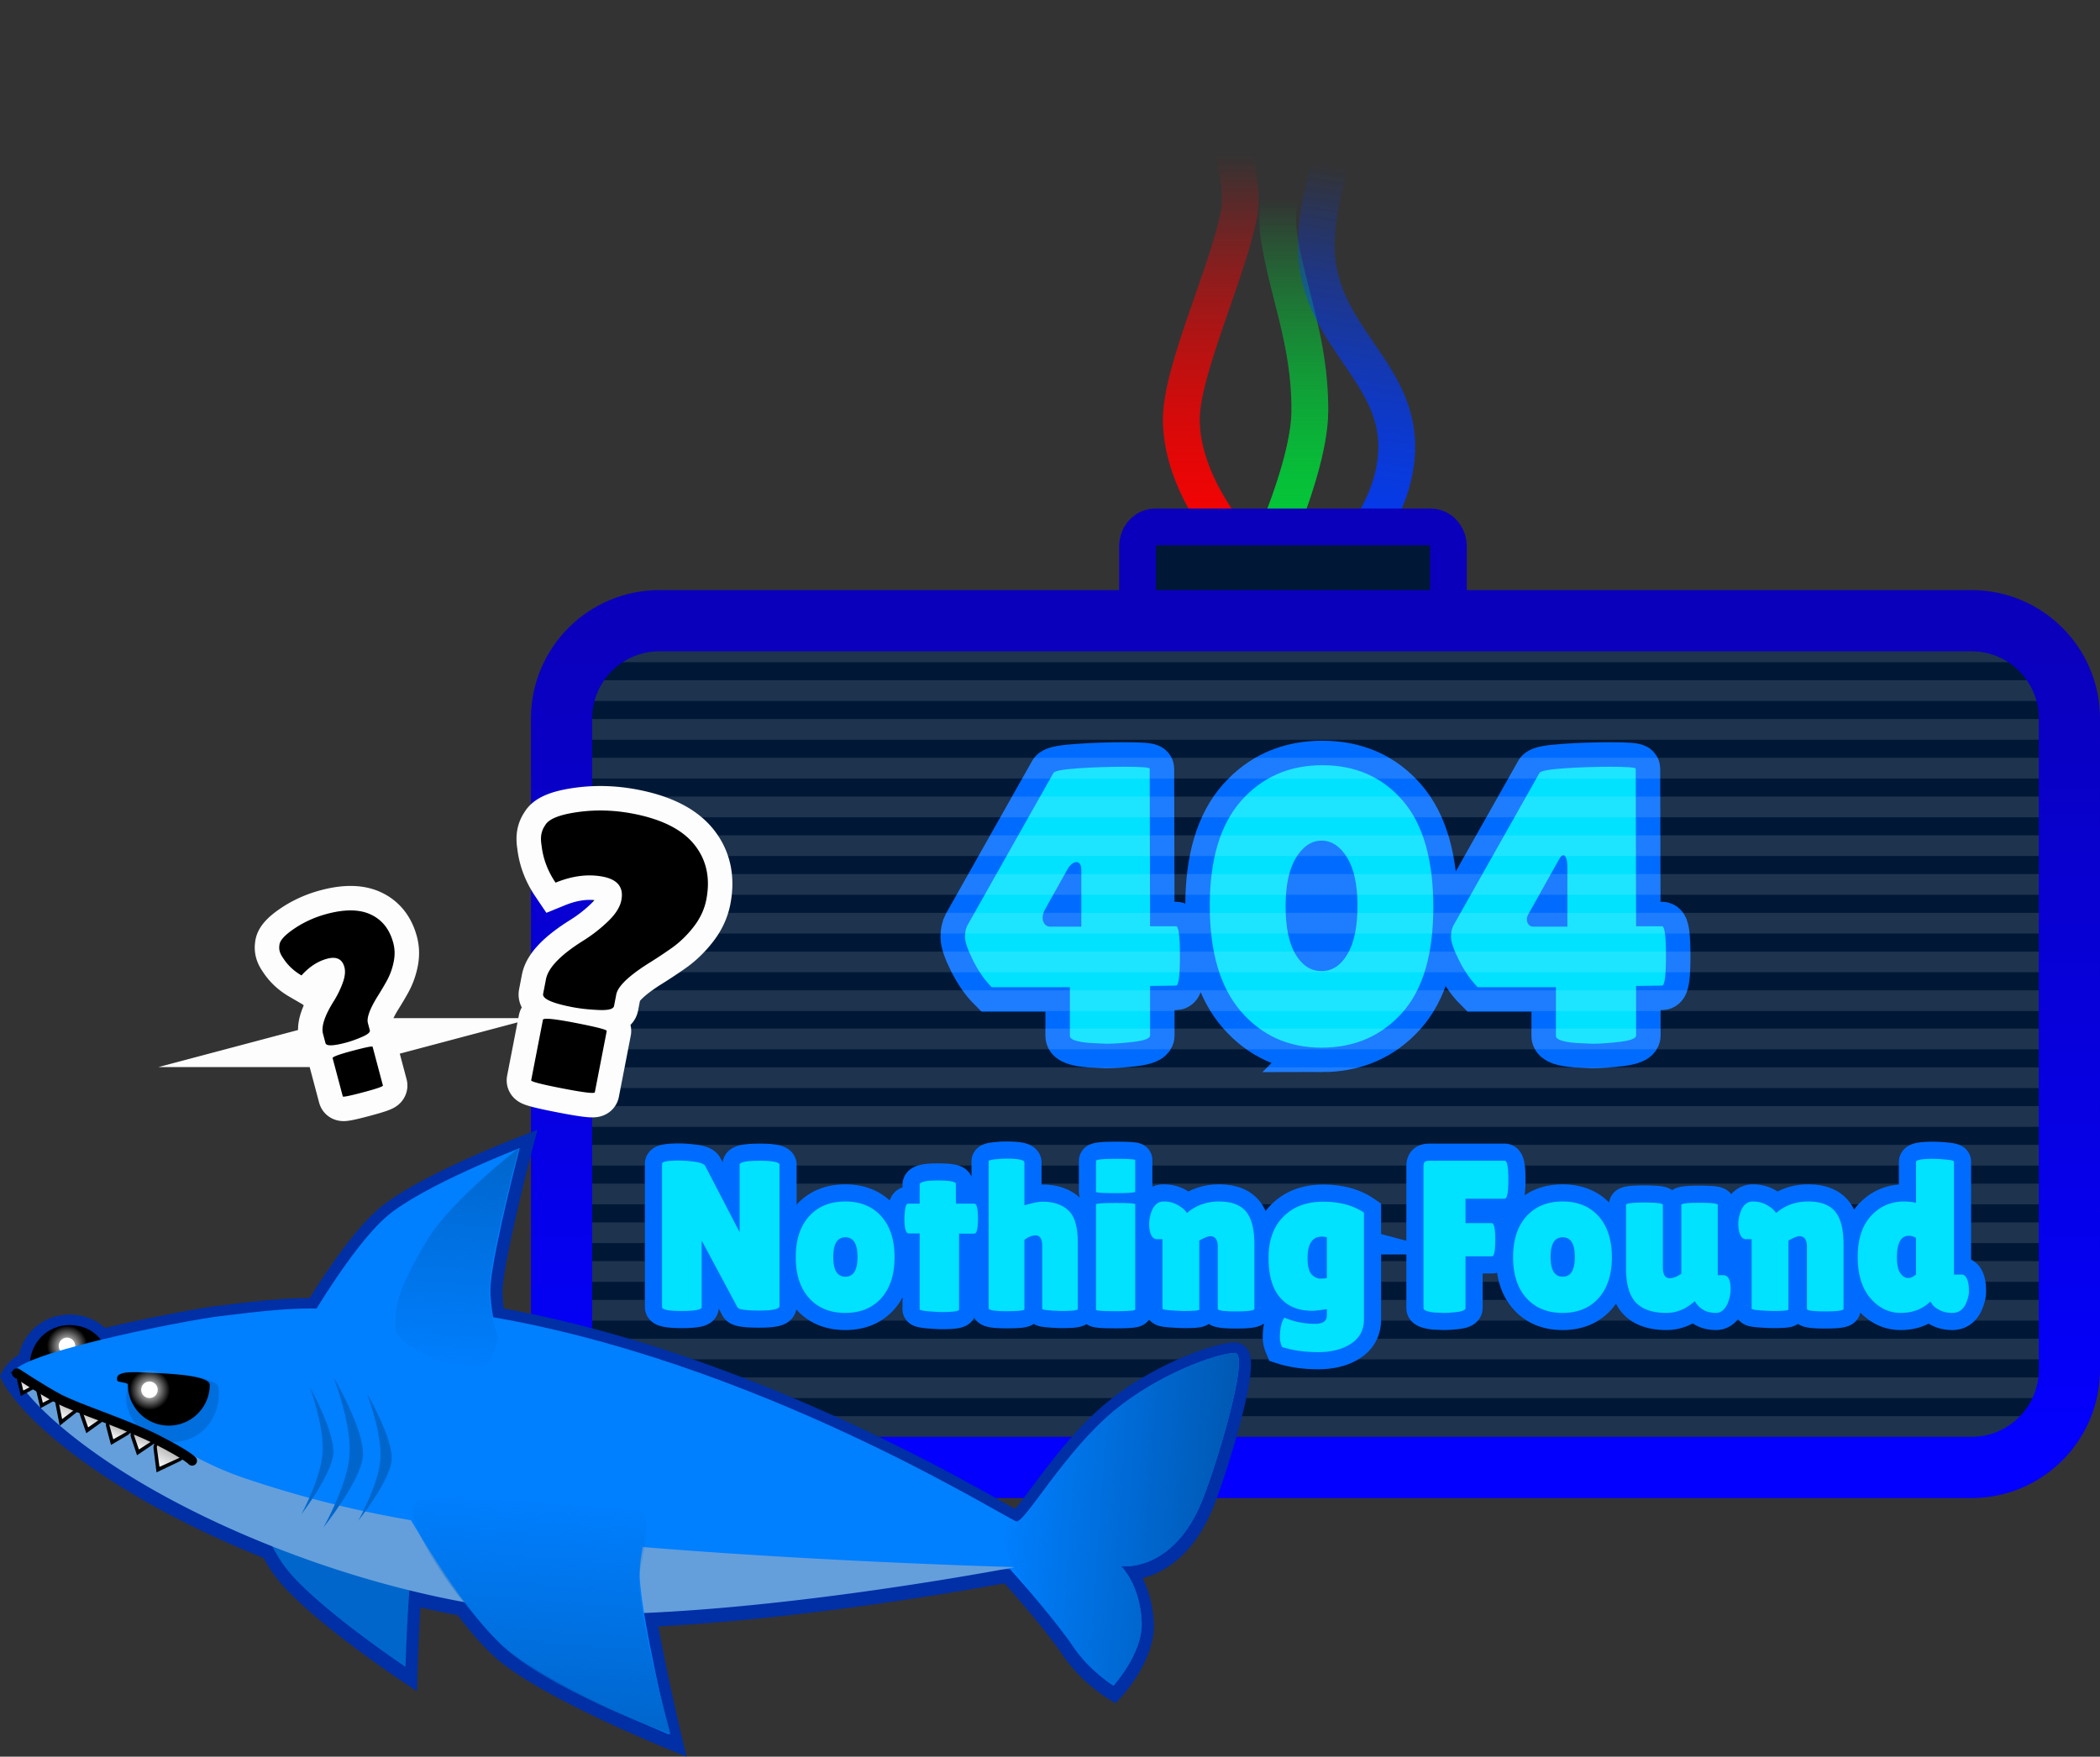<svg xmlns="http://www.w3.org/2000/svg" width="428.958" height="358.879" viewBox="0 0 428.958 358.879"><rect x="0" y="0" width="428.958" height="358.879" fill="#333333" stroke="none"/><defs><linearGradient x1="274.525" y1="26.491" x2="274.525" y2="116.491" gradientUnits="userSpaceOnUse" id="a"><stop offset="0" stop-color="#00d439" stop-opacity="0"/><stop offset="1" stop-color="#00d439"/></linearGradient><linearGradient x1="265.025" y1="17.491" x2="265.025" y2="115.491" gradientUnits="userSpaceOnUse" id="b"><stop offset="0" stop-color="red" stop-opacity="0"/><stop offset="1" stop-color="red"/></linearGradient><linearGradient x1="302.867" y1="21.79" x2="287.087" y2="123.575" gradientUnits="userSpaceOnUse" id="c"><stop offset="0" stop-color="#003bff" stop-opacity="0"/><stop offset="1" stop-color="#003bff"/></linearGradient><linearGradient x1="274.525" y1="26.491" x2="274.525" y2="116.491" gradientUnits="userSpaceOnUse" id="d"><stop offset="0" stop-color="#00d439" stop-opacity="0"/><stop offset="1" stop-color="#00d439"/></linearGradient><linearGradient x1="265.025" y1="17.491" x2="265.025" y2="115.491" gradientUnits="userSpaceOnUse" id="e"><stop offset="0" stop-color="red" stop-opacity="0"/><stop offset="1" stop-color="red"/></linearGradient><linearGradient x1="302.867" y1="21.79" x2="287.087" y2="123.575" gradientUnits="userSpaceOnUse" id="f"><stop offset="0" stop-color="#003bff" stop-opacity="0"/><stop offset="1" stop-color="#003bff"/></linearGradient><linearGradient x1="284.425" y1="112.591" x2="284.425" y2="285.591" gradientUnits="userSpaceOnUse" id="g"><stop offset="0" stop-color="#0a00bb"/><stop offset="1" stop-color="#0300ff"/></linearGradient><linearGradient x1="111.146" y1="219.599" x2="107.94" y2="266.113" gradientUnits="userSpaceOnUse" id="j"><stop offset="0" stop-color="#06c"/><stop offset="1" stop-color="#06c" stop-opacity="0"/></linearGradient><linearGradient x1="129.123" y1="338.474" x2="132.329" y2="291.959" gradientUnits="userSpaceOnUse" id="k"><stop offset="0" stop-color="#06c"/><stop offset="1" stop-color="#06c" stop-opacity="0"/></linearGradient><linearGradient x1="267.462" y1="283.741" x2="221.491" y2="280.572" gradientUnits="userSpaceOnUse" id="l"><stop offset="0" stop-color="#0059b3"/><stop offset="1" stop-color="#0059b3" stop-opacity="0"/></linearGradient><linearGradient x1="48.27" y1="285.566" x2="50.484" y2="281.824" gradientUnits="userSpaceOnUse" id="m"><stop offset="0" stop-color="#fff"/><stop offset="1" stop-color="#b4b4b4"/></linearGradient><linearGradient x1="44.093" y1="281.994" x2="45.114" y2="279.056" gradientUnits="userSpaceOnUse" id="n"><stop offset="0" stop-color="#fff"/><stop offset="1" stop-color="#b4b4b4"/></linearGradient><linearGradient x1="38.851" y1="279.913" x2="40.057" y2="277.045" gradientUnits="userSpaceOnUse" id="o"><stop offset="0" stop-color="#fff"/><stop offset="1" stop-color="#b4b4b4"/></linearGradient><linearGradient x1="33.721" y1="277.47" x2="34.676" y2="274.513" gradientUnits="userSpaceOnUse" id="p"><stop offset="0" stop-color="#fff"/><stop offset="1" stop-color="#b4b4b4"/></linearGradient><linearGradient x1="28.399" y1="275.794" x2="29.59" y2="272.322" gradientUnits="userSpaceOnUse" id="q"><stop offset="0" stop-color="#fff"/><stop offset="1" stop-color="#b4b4b4"/></linearGradient><linearGradient x1="24.46" y1="272.43" x2="25.248" y2="270.084" gradientUnits="userSpaceOnUse" id="r"><stop offset="0" stop-color="#fff"/><stop offset="1" stop-color="#b4b4b4"/></linearGradient><linearGradient x1="20.473" y1="269.927" x2="21.261" y2="267.581" gradientUnits="userSpaceOnUse" id="s"><stop offset="0" stop-color="#fff"/><stop offset="1" stop-color="#b4b4b4"/></linearGradient><radialGradient cx="29.438" cy="260.755" r="4.141" gradientUnits="userSpaceOnUse" id="h"><stop offset="0" stop-color="#fff"/><stop offset="1" stop-color="#fff" stop-opacity="0"/></radialGradient><radialGradient cx="46.29" cy="269.716" r="4.141" gradientUnits="userSpaceOnUse" id="i"><stop offset="0" stop-color="#fff"/><stop offset="1" stop-color="#fff" stop-opacity="0"/></radialGradient></defs><g stroke-miterlimit="10"><path d="M284.275 12.24s-9.132 9.507-7.325 21.707c1.69 11.416 6.407 21.61 6.325 35.794-.08 14.183-13.5 40.25-13.5 40.25" fill="none" stroke="url(#a)" stroke-width="7.5" stroke-linecap="round" transform="translate(-15.718 14.214)"/><path d="M268.525 97.49s-11.5-12.378-11.5-26c0-10.17 9.59-30.248 11.823-42.219 1.691-9.069-6.823-29.78-6.823-29.78" fill="none" stroke="url(#b)" stroke-width="7.5" stroke-linecap="round" transform="translate(-15.718 14.214)"/><path d="M299.772-10.464s-16.099 30.188-15.153 47.897c.945 17.71 17.574 24.626 16.346 41.367s-18.128 28.525-18.128 28.525" fill="none" stroke="url(#c)" stroke-width="7.5" stroke-linecap="round" transform="translate(-15.718 14.214)"/><path d="M284.275 12.24s-9.132 9.507-7.325 21.707c1.69 11.416 6.407 21.61 6.325 35.794-.08 14.183-13.5 40.25-13.5 40.25" fill="none" stroke="url(#d)" stroke-width="7.5" stroke-linecap="round" transform="translate(-15.718 14.214)"/><path d="M268.525 97.49s-11.5-12.378-11.5-26c0-10.17 9.59-30.248 11.823-42.219 1.691-9.069-6.823-29.78-6.823-29.78" fill="none" stroke="url(#e)" stroke-width="7.5" stroke-linecap="round" transform="translate(-15.718 14.214)"/><path d="M299.772-10.464s-16.099 30.188-15.153 47.897c.945 17.71 17.574 24.626 16.346 41.367s-18.128 28.525-18.128 28.525" fill="none" stroke="url(#f)" stroke-width="7.5" stroke-linecap="round" transform="translate(-15.718 14.214)"/><path d="M235.935 139.904c-1.976 0-3.578-1.79-3.578-4v-24.25c0-2.208 1.602-4 3.578-4h56.345c1.976 0 3.577 1.792 3.577 4v24.25c0 2.21-1.601 4-3.577 4z" fill="#001836" stroke="#0a00bb" stroke-width="7.5"/><path d="M134.707 299.804c-11.045 0-20-8.953-20-20v-133c0-11.045 8.955-20 20-20h268c11.046 0 20 8.955 20 20v133c0 11.047-8.954 20-20 20z" fill="#001836"/><path d="M240.222 189.234q.8 0 .8 6.066 0 6.05-.8 6.05l-5.299.079v10.11q0 .894-3.291 1.302-3.293.39-5.706.391l-3.292-.156q-4.092-.33-4.091-1.442v-9.954h-15.974q-2.085-2.085-3.778-5.408-1.677-3.34-1.677-4.828 0-1.49.486-2.367l17.572-31.147q.33-.643 4.938-.957 4.608-.33 9.672-.329 5.063 0 5.063.408l.078 32.181zm-19.344.078v-11.653c0-2.053-1.721-2.045-2.872.01l-4.523 8.08c-1.129 2.016-.2 3.563.98 3.563zm49.06 24.72q-10.063 0-16.443-7.383t-6.38-21.585 6.411-21.46q6.427-7.273 16.585-7.273t16.412 7.226 6.255 21.758q0 14.515-6.38 21.616t-16.46 7.101zm.016-42.292q-3.089 0-5.22 3.495c-1.421 2.32-4.465 8.956 4.868 16.574 3.32 2.709-6.32.9-4.962 3.177q2.054 3.402 5.299 3.402 3.26 0 5.298-3.449 2.053-3.465 2.053-9.875c0-4.285-2.377-.577-3.798-2.876-1.411-2.299-1.48-10.448-3.538-10.448zm69.547 17.493q.8 0 .8 6.067 0 6.05-.8 6.05l-5.298.079v10.11q0 .894-3.292 1.302-3.292.39-5.706.391l-3.292-.156q-4.09-.33-4.091-1.442v-9.954h-15.973q-2.085-2.085-3.778-5.408-1.677-3.34-1.677-4.828 0-1.49.486-2.367l17.572-31.147q.33-.643 4.938-.957 4.608-.33 9.671-.329 5.063 0 5.063.408l.079 32.181zm-19.343.079v-12.32c0-1.854-.69-3.222-1.672-1.467l-6.342 11.329c-.649 1.158-.011 2.458.985 2.458z" fill="none" stroke="#006cff" stroke-width="10" stroke-linecap="square"/><path d="M240.222 189.234q.8 0 .8 6.066 0 6.05-.8 6.05l-5.299.079v10.11q0 .894-3.291 1.302-3.293.39-5.706.391l-3.292-.156q-4.092-.33-4.091-1.442v-9.954h-15.974q-2.085-2.085-3.778-5.408-1.677-3.34-1.677-4.828 0-1.49.486-2.367l17.572-31.147q.33-.643 4.938-.957 4.608-.33 9.672-.329 5.063 0 5.063.408l.078 32.181zm-19.344.078v-11.653c0-2.053-1.721-2.045-2.872.01l-4.523 8.08c-1.129 2.016-.2 3.563.98 3.563zm49.06 24.72q-10.063 0-16.443-7.383t-6.38-21.585 6.411-21.46q6.427-7.273 16.585-7.273t16.412 7.226 6.255 21.758q0 14.515-6.38 21.616t-16.46 7.101m.016-42.292q-3.089 0-5.22 3.495-2.132 3.48-2.132 9.907t2.038 9.844q2.054 3.402 5.299 3.402 3.26 0 5.298-3.449 2.053-3.465 2.053-9.875 0-6.427-2.132-9.876-2.115-3.448-5.204-3.448m69.547 17.493q.8 0 .8 6.067 0 6.05-.8 6.05l-5.298.079v10.11q0 .894-3.292 1.302-3.292.39-5.706.391l-3.292-.156q-4.09-.33-4.091-1.442v-9.954h-15.973q-2.085-2.085-3.778-5.408-1.677-3.34-1.677-4.828 0-1.49.486-2.367l17.572-31.147q.33-.643 4.938-.957 4.608-.33 9.671-.329 5.063 0 5.063.408l.079 32.181zm-19.343.079v-12.32c0-1.854-.69-3.222-1.672-1.467l-6.342 11.329c-.649 1.158-.011 2.458.985 2.458z" fill="#00e2ff"/><path d="M118.207 214.369v-4.223h301v4.223zm0 7.917v-4.222h301v4.222zm0 7.918v-4.223h301v4.223zm0 7.918v-4.223h301v4.223zm0 7.918v-4.223h301v4.223zm0 7.917v-4.222h301v4.222zm0 7.918v-4.223h301v4.223zm0 7.918v-4.223h301v4.223zm0 7.918v-4.223h301v4.223zm0 7.917v-4.223h301v4.223zm0 7.918v-4.223h301v4.223zm0-158.26v-4.222h301v4.222zm0 7.918v-4.223h301v4.223zm0 7.918v-4.223h301v4.223zm0 7.918v-4.223h301v4.223zm0 7.917v-4.222h301v4.222zm0 7.918v-4.223h301v4.223zm0 7.918v-4.223h301v4.223zm0 7.918v-4.223h301v4.223zm0 7.917v-4.223h301v4.223zm0 7.918v-4.223h301v4.223z" fill-opacity=".118" fill="#fff"/><path d="M159.223 266.822q0 .923-4.121.923-4.113 0-4.464-.658l-7.31-13.655v13.612q0 .786-4.053.787-4.044 0-4.044-.787v-29.285q0-.658 3.454-.658 1.36 0 3.172.24 1.822.238 2.215.897l7.003 13.484v-13.75q0-.828 4.07-.829 4.078 0 4.078.83zm6.06-1.616q-2.736-3.018-2.736-8.363t2.736-8.362 7.38-3.018q4.641 0 7.352 3.018 2.71 3.018 2.71 8.362t-2.71 8.363-7.353 3.018-7.379-3.018zm7.396-12.432q-2.47 0-2.47 4.027t2.47 4.027q2.48 0 2.48-4.027t-2.48-4.027zm23.228 14.749q0 .53-3.677.53-4.377-.18-4.378-.573v-15.493h-2.231q-.88 0-.881-3.027 0-.787.154-1.924.153-1.137.641-1.137h2.317v-3.856q0-.873 3.694-.872 3.702 0 3.702.7v2.805l.043 1.223h3.728q.744 0 .744 3.07 0 3.06-.744 3.06h-3.112zm13.348-.043q0 .393-3.66.393-3.65 0-3.65-.607v-29.994q0-.3 1.36-.428a23 23 0 0 1 2.274-.137q3.675 0 3.676.787v8.756q2.454-.744 3.728-.744 3.326 0 5.25 1.778 1.924 1.77 1.924 6.584v13.57q0 .393-3.412.393-3.855-.129-3.856-.436v-12.869q0-2.146-1.394-2.146-.965 0-2.24.915zm22.634.043q0 .35-4.01.35-4.002 0-4.002-.307V246.07q0-.3 4.002-.3 4.01 0 4.01.257zm0-24.078q0 .308-4.01.308-4.002 0-4.002-.265v-6.302q0-.435 4.002-.436 4.01 0 4.01.265zm13.088 24.078q0 .308-3.146.308-4.378-.128-4.378-.48v-14.184h-1.137q-1.137 0-1.488-1.924a7 7 0 0 1-.094-1.137q0-1.36.53-2.72.787-1.923 2.446-1.923 1.667 0 2.975.787 1.317.786 1.762 1.573 2.752-2.36 6.558-2.36 3.813 0 5.515 2.06 1.71 2.054 1.71 6.738v13.134q0 .52-3.745.521-3.737 0-3.737-.521V254.74q0-2.19-1.53-2.189-.445 0-1.232.376-.786.369-1.009.548zm23.028.265q-4.242 0-6.567-2.736-2.317-2.736-2.317-8.097t3.044-8.405 8.097-3.044q5.061 0 8.345 2.231v21.804q0 3.24-2.634 4.967-2.625 1.728-6.737 1.728-4.113 0-7.354-1.052-.444-1.052-.444-1.881 0-2.804.923-4.113 2.933 1.266 6.26 1.266 2.41 0 2.41-1.702v-1.317q-1.881.35-3.026.35zm2.017-15.151q-2.932 0-2.932 4.429 0 2.753 1.137 3.582.744.573 1.488.573t1.316-.128v-8.32a4 4 0 0 0-1.009-.136zm37.344-15.494q.744 0 .744 3.874t-.744 3.873h-8.012v4.993h5.344q.744 0 .744 3.395t-.701 3.394h-5.387v10.543q0 .615-1.641.812t-2.737.197l-2.06-.086q-2.146-.264-2.146-.872v-28.985q0-.702.282-.915.29-.222.863-.223zm4.441 28.063q-2.736-3.018-2.736-8.363t2.736-8.362 7.38-3.018 7.352 3.018 2.71 8.362-2.71 8.363-7.353 3.018-7.379-3.018zm7.396-12.432q-2.47 0-2.47 4.027t2.47 4.027q2.48 0 2.48-4.027t-2.48-4.027zm12.942-6.61q0-.487 3.762-.487t3.762.487v12.783q0 2.19 1.402 2.189 1.051 0 2.369-.924v-14.048q0-.435 3.72-.436 3.719 0 3.719.436v14.356h1.137q1.488 0 1.488 2.847 0 1.446-.608 2.933-.88 1.924-2.368 1.924-2.933 0-4.335-2.403l-.043.043q-2.667 2.36-5.737 2.36-4.241 0-6.259-2.12-2.01-2.121-2.01-7.029zm33.177 21.359q0 .308-3.146.308-4.378-.128-4.378-.48v-14.184h-1.137q-1.137 0-1.488-1.924a7 7 0 0 1-.094-1.137q0-1.36.53-2.72.787-1.923 2.446-1.923 1.667 0 2.975.787 1.317.786 1.762 1.573 2.752-2.36 6.558-2.36 3.813 0 5.515 2.06 1.71 2.054 1.71 6.738v13.134q0 .52-3.745.521-3.737 0-3.737-.521V254.74q0-2.19-1.53-2.189-.445 0-1.232.376-.786.369-1.009.548zm26.054-30.114q0-.66 3.455-.659 1.179 0 2.736.154 1.556.155 1.556.41v23.078h1.53q1.095 0 1.445 1.966.086.573.086 1.557 0 .982-.607 2.385-.88 1.924-2.805 1.924-1.445 0-2.565-.564-1.11-.573-1.505-1.189l-.393-.564q-2.41 2.317-6.045 2.317t-6.216-3.018-2.582-8.422q0-5.413 2.71-8.363 2.72-2.958 6.79-2.958 1.18 0 2.41.265zm-1.445 15.057q-2.454 0-2.454 4.42 0 2.232.702 3.224.7.983 1.556.983.855 0 1.641-.744v-7.447q-.743-.436-1.445-.436z" fill="#00e2ff" stroke="#006cff" stroke-width="7" stroke-linecap="square"/><path d="M159.223 266.822q0 .923-4.121.923-4.113 0-4.464-.658l-7.31-13.655v13.612q0 .787-4.053.787-4.044 0-4.044-.787v-29.285q0-.658 3.454-.658 1.36 0 3.172.24 1.822.238 2.215.897l7.003 13.484v-13.75q0-.829 4.07-.829 4.078 0 4.078.83zm6.06-1.616q-2.736-3.018-2.736-8.363t2.736-8.362 7.38-3.018q4.641 0 7.352 3.018 2.71 3.018 2.71 8.362t-2.71 8.363-7.353 3.018-7.379-3.018m7.396-12.432q-2.47 0-2.47 4.027t2.47 4.027q2.48 0 2.48-4.027t-2.48-4.027m23.228 14.749q0 .53-3.677.53-4.377-.18-4.378-.573v-15.493h-2.231q-.88 0-.881-3.027 0-.786.154-1.924.153-1.137.641-1.137h2.317v-3.856q0-.873 3.694-.872 3.702 0 3.702.7v2.805l.043 1.223h3.728q.744 0 .744 3.07 0 3.06-.744 3.06h-3.112zm13.348-.043q0 .393-3.66.393-3.65 0-3.65-.607v-29.994q0-.3 1.36-.428a23 23 0 0 1 2.274-.137q3.675 0 3.676.787v8.756q2.454-.744 3.728-.744 3.326 0 5.25 1.778 1.924 1.77 1.924 6.584v13.57q0 .393-3.412.393-3.855-.129-3.856-.436v-12.869q0-2.145-1.394-2.146-.965 0-2.24.915zm22.634.043q0 .35-4.01.35-4.002 0-4.002-.307V246.07q0-.3 4.002-.3 4.01 0 4.01.257zm0-24.078q0 .308-4.01.308-4.002 0-4.002-.265v-6.302q0-.435 4.002-.436 4.01 0 4.01.265zm13.088 24.078q0 .308-3.146.308-4.378-.128-4.378-.48v-14.184h-1.137q-1.137 0-1.488-1.924a7 7 0 0 1-.094-1.137q0-1.36.53-2.72.787-1.923 2.446-1.923 1.667 0 2.975.787 1.317.786 1.762 1.573 2.752-2.36 6.558-2.36 3.813 0 5.515 2.06 1.71 2.053 1.71 6.738v13.134q0 .52-3.745.521-3.737 0-3.737-.521V254.74q0-2.19-1.53-2.189-.445 0-1.232.376-.786.368-1.009.548zm23.028.265q-4.242 0-6.567-2.736-2.317-2.736-2.317-8.097t3.044-8.405 8.097-3.044q5.061 0 8.345 2.231v21.804q0 3.24-2.634 4.968-2.625 1.727-6.737 1.727-4.113 0-7.354-1.052-.444-1.052-.444-1.881 0-2.804.923-4.113 2.933 1.266 6.26 1.266 2.41 0 2.41-1.702v-1.317q-1.881.35-3.026.35zm2.017-15.151q-2.932 0-2.932 4.429 0 2.753 1.137 3.582.744.573 1.488.573t1.316-.128v-8.32a4 4 0 0 0-1.009-.136m37.344-15.494q.744 0 .744 3.874t-.744 3.873h-8.012v4.993h5.344q.744 0 .744 3.395t-.701 3.394h-5.387v10.543q0 .615-1.641.812t-2.737.197l-2.06-.086q-2.146-.264-2.146-.872v-28.985q0-.702.282-.915.29-.223.863-.223zm4.441 28.063q-2.736-3.018-2.736-8.363t2.736-8.362 7.38-3.018 7.352 3.018 2.71 8.362-2.71 8.363-7.353 3.018-7.379-3.018m7.396-12.432q-2.47 0-2.47 4.027t2.47 4.027q2.48 0 2.48-4.027t-2.48-4.027m12.942-6.61q0-.487 3.762-.487t3.762.487v12.783q0 2.19 1.402 2.189 1.051 0 2.369-.924v-14.048q0-.435 3.72-.436 3.719 0 3.719.436v14.356h1.137q1.488 0 1.488 2.847 0 1.446-.608 2.933-.88 1.924-2.368 1.924-2.933 0-4.335-2.403l-.043.043q-2.667 2.36-5.737 2.36-4.241 0-6.259-2.12-2.01-2.121-2.01-7.029zm33.177 21.359q0 .308-3.146.308-4.378-.128-4.378-.48v-14.184h-1.137q-1.137 0-1.488-1.924a7 7 0 0 1-.094-1.137q0-1.36.53-2.72.787-1.923 2.446-1.923 1.667 0 2.975.787 1.317.786 1.762 1.573 2.752-2.36 6.558-2.36 3.813 0 5.515 2.06 1.71 2.053 1.71 6.738v13.134q0 .52-3.745.521-3.737 0-3.737-.521V254.74q0-2.19-1.53-2.189-.445 0-1.232.376-.786.368-1.009.548zm26.054-30.114q0-.66 3.455-.659 1.179 0 2.736.154 1.556.155 1.556.41v23.078h1.53q1.095 0 1.445 1.966.086.573.086 1.557 0 .982-.607 2.385-.88 1.924-2.805 1.924-1.445 0-2.565-.564-1.11-.573-1.505-1.189l-.393-.564q-2.41 2.317-6.045 2.317t-6.216-3.018-2.582-8.422q0-5.413 2.71-8.363 2.72-2.958 6.79-2.958 1.18 0 2.41.265zm-1.445 15.057q-2.454 0-2.454 4.42 0 2.232.702 3.224.7.983 1.556.983.855 0 1.641-.744v-7.447q-.743-.435-1.445-.436" fill="#00e2ff"/><path d="M150.425 285.59c-11.045 0-20-8.953-20-20v-133c0-11.045 8.955-20 20-20h268c11.046 0 20 8.955 20 20v133c0 11.047-8.954 20-20 20z" fill="none" stroke="url(#g)" stroke-width="12.5" transform="translate(-15.718 14.214)"/><path d="M116.882 205.747q-6.228-1.21-5.937-2.71l.58-2.99q.69-3.547 7.673-7.907a31 31 0 0 0 4.949-3.857q2.361-2.245 2.774-4.369.765-3.932-3.764-4.811-4.527-.88-9.675 1.222-2.408-3.57-2.855-7.588-.226-1.35-.036-2.331.193-.99.755-1.779 1.023-1.927 6.613-2.715 5.592-.8 11.418.333 8.815 1.712 12.492 6.358 3.678 4.635 2.408 11.172-.58 2.99-2.6 5.58-2.01 2.592-4.52 4.36a99 99 0 0 1-4.92 3.243q-5.879 3.766-6.353 6.208l-.46 2.365q-.183.942-3.189.807-2.997-.134-5.352-.591zm4.62 17.407q-.093.47-6.59-.791-6.49-1.26-6.413-1.655l2.402-12.363q.123-.635 6.612.627 6.499 1.262 6.422 1.657z" stroke="#fdfdfd" stroke-width="10" stroke-linecap="square"/><path d="M116.882 205.747q-6.228-1.21-5.937-2.71l.58-2.99q.69-3.547 7.673-7.907a31 31 0 0 0 4.949-3.857q2.361-2.245 2.774-4.369.765-3.932-3.764-4.811-4.527-.88-9.675 1.222-2.408-3.57-2.855-7.588-.226-1.35-.036-2.331.193-.99.755-1.779 1.023-1.927 6.613-2.715 5.592-.8 11.418.333 8.815 1.712 12.492 6.358 3.678 4.635 2.408 11.172-.58 2.99-2.6 5.58-2.01 2.592-4.52 4.36a99 99 0 0 1-4.92 3.243q-5.879 3.766-6.353 6.208l-.46 2.365q-.183.942-3.189.807-2.997-.134-5.352-.591m4.62 17.407q-.093.47-6.59-.791-6.49-1.26-6.413-1.655l2.402-12.363q.123-.635 6.612.627 6.499 1.262 6.422 1.657z"/><path d="M70.672 213.007q-3.936 1.046-4.188.099l-.502-1.89q-.597-2.241 2.215-6.714a19.8 19.8 0 0 0 1.777-3.614q.735-1.957.378-3.3-.66-2.485-3.521-1.724-2.862.76-5.245 3.416-2.391-1.388-3.774-3.582-.51-.717-.674-1.336a2.9 2.9 0 0 1-.063-1.239q.052-1.398 3.058-3.42 3.006-2.028 6.687-3.007 5.57-1.48 8.995.172 3.423 1.647 4.52 5.777.503 1.89.062 3.95a13.5 13.5 0 0 1-1.388 3.784 64 64 0 0 1-1.932 3.252q-2.34 3.822-1.93 5.365l.397 1.494q.158.595-1.616 1.36-1.767.762-3.256 1.157zm7.544 8.759q.078.297-4.028 1.389-4.1 1.09-4.166.84l-2.076-7.811q-.106-.4 3.993-1.49 4.107-1.093 4.173-.843z" stroke="#fdfdfd" stroke-width="10" stroke-linecap="square"/><path d="M70.672 213.007q-3.936 1.046-4.188.099l-.502-1.89q-.597-2.241 2.215-6.714a19.8 19.8 0 0 0 1.777-3.614q.735-1.957.378-3.3-.66-2.485-3.521-1.724-2.862.76-5.245 3.416-2.391-1.388-3.774-3.582-.51-.717-.674-1.336a2.9 2.9 0 0 1-.063-1.239q.052-1.398 3.058-3.42 3.006-2.028 6.687-3.007 5.57-1.48 8.995.172 3.423 1.647 4.52 5.777.503 1.89.062 3.95a13.5 13.5 0 0 1-1.388 3.784 64 64 0 0 1-1.932 3.252q-2.34 3.822-1.93 5.365l.397 1.494q.158.595-1.616 1.36-1.767.762-3.256 1.157m7.544 8.759q.078.297-4.028 1.389-4.1 1.09-4.166.84l-2.076-7.811q-.106-.4 3.993-1.49 4.107-1.093 4.173-.843z"/><path d="M100.22 262.458c-.204 2.187.077 4.731.494 7.014 53.796 9.352 102.132 39.505 106.791 41.688 1.608.753 9.804-14.196 20.133-22.668 9.074-7.444 20.71-11.573 24.56-11.726 3.384-.134-4.354 25.028-7.12 31.255-6.086 13.7-16.078 12.321-16.078 12.321s3.882 3.743 4.186 11.456c.25 6.34-5.767 12.957-5.767 12.957s-4.893-2.98-8.366-8.174c-3.06-4.576-9.854-12.422-12.748-15.612-.055-.061-.462-.068-1.187-.032-8.91 1.639-43.162 7.645-73.575 8.967 1.694 10.362 5.127 24.82 5.127 24.82s-24.562-10.038-33.42-17.628c-2.69-2.304-5.587-5.717-8.343-9.399a192 192 0 0 1-11.322-2.435c-.55 7.78-.784 15.645-.784 15.645s-18.816-12.596-24.686-20.518c-.865-1.167-1.712-2.565-2.528-4.104-11.071-4.388-21.404-9.533-30.117-15.016-10.856-6.83-18.05-13.429-21.272-17.984-.62-.774-1.086-1.478-1.394-2.1 0 0 .91-1.749 3.287-2.76.588-4.697 4.456-7.78 9.062-7.31 2.317.237 4.191 1.342 5.42 2.964 9.913-2.409 20.935-4.439 24.42-4.833q1.064-.12 2.127-.252c8.964-1.113 13.34-1.357 17.52-1.304 3.578-5.787 9.49-14.679 14.396-18.87 7.289-6.224 27.1-13.902 27.1-13.902s-5.218 20.033-5.916 27.54z" fill="none" stroke="#002fa6" stroke-width="5"/><path d="M13.306 286.994c-4.43-.452-7.749-4.09-7.201-8.84.547-4.75 4.436-7.878 9.074-7.404 4.637.474 7.5 4.425 6.967 9.043-.532 4.618-4.41 7.654-8.84 7.201"/><path d="M29.153 264.886a4.141 4.141 0 1 1 .57-8.263 4.141 4.141 0 0 1-.57 8.263" fill="url(#h)" transform="translate(-15.718 14.214)"/><path d="M13.604 276.65a1.686 1.686 0 1 1 .232-3.363 1.686 1.686 0 0 1-.232 3.363" fill="#fff"/><path d="M61.43 272.754s10.023-17.801 17.631-24.3c7.289-6.224 27.1-13.901 27.1-13.901s-5.218 20.032-5.916 27.54c-.518 5.567 2.104 13.45 2.104 13.45z" fill="#007fff"/><path d="M91.437 299.907s-5.245 6.938-6.414 12.457c-1.578 7.442-2.197 28.177-2.197 28.177S64.01 327.945 58.14 320.023c-6.127-8.269-11.339-28.1-11.339-28.1z" fill="#06c"/><path d="M2.829 280.818c-1.889-3.819 35.22-11.15 42.19-11.937q1.063-.12 2.126-.252c21.16-2.63 16.752-.41 44.552-.884 57.313 7.264 110.915 40.745 115.834 43.05 1.607.752 9.803-14.197 20.132-22.669 9.074-7.444 20.71-11.573 24.56-11.726 3.384-.134-4.354 25.028-7.12 31.255-6.086 13.701-16.077 12.322-16.077 12.322s3.88 3.742 4.185 11.455c.25 6.34-5.767 12.957-5.767 12.957s-4.893-2.979-8.366-8.173c-3.06-4.576-9.854-12.423-12.747-15.612-.768-.847-68.005 8.582-118.188.212-47.445-7.914-81.117-31.509-85.314-39.998" fill="#007fff"/><path d="M3.257 281.409c-.184-.326-.49-.719-.41-.985.158-.534.633-.53 1.775.209 1.863 1.206 3.275 3.269 7.405 5.246 4.533 2.171 12.437 4.137 18.771 7.056 5.865 2.702 11.175 6.323 18.798 8.926a221 221 0 0 0 32.756 8.44c43.21 7.685 125.002 9.856 125.002 9.856s-54.297 10.525-91.969 9.58c-30.067-1.35-66.04-13.828-89.89-28.833-12.124-7.628-19.681-14.968-22.238-19.495" fill="#649fdb"/><path d="M134.034 307.142s-3.716 8.87-3.354 15.283c.487 8.648 6.015 31.934 6.015 31.934s-24.562-10.039-33.42-17.629c-9.247-7.922-20.947-28.952-20.947-28.952z" fill="#007fff"/><path d="M36.84 294.474a9.52 9.52 0 0 1-10.986-7.78c-.355-2.083.876-5.875.876-5.875l10.957.032s6.727.845 6.933 2.638c.601 5.222-2.598 10.1-7.78 10.985" fill="#006edd"/><path d="M34.451 291.254a8.364 8.364 0 0 1-8.33-8.398c0-.41-2.051-.476-2.142-.76-.456-1.434 1.03-1.896 4.748-1.734 3.865.167 14.13.415 14.122 2.561a8.364 8.364 0 0 1-8.398 8.33"/><path d="M61.552 309.387s3.985-7.31 4.35-12.595-2.563-13.33-2.563-13.33 5.045 9.117 4.744 13.48c-.295 4.278-6.532 12.445-6.532 12.445" fill="#06c"/><path d="M66.045 312.087s4.938-8.637 5.37-14.891c.43-6.255-3.255-15.792-3.255-15.792s6.332 10.816 5.976 15.98c-.349 5.061-8.091 14.703-8.091 14.703" fill="#06c"/><path d="M80.005 298.232c-.296 4.294-6.846 12.474-6.846 12.474s4.178-7.327 4.544-12.632c.366-5.306-2.75-13.394-2.75-13.394s5.354 9.173 5.052 13.552" fill="#06c"/><path d="M46.006 273.847a4.141 4.141 0 1 1 .57-8.263 4.141 4.141 0 0 1-.57 8.263" fill="url(#i)" transform="translate(-15.718 14.214)"/><path d="M30.456 285.611a1.686 1.686 0 1 1 .232-3.363 1.686 1.686 0 0 1-.232 3.363" fill="#fff"/><path d="M117.456 258.946s-1.147 6.832-4.226 7.504c-1.691.37-16.298-5.383-16.68-8.947-.56-5.221 1.52-10.158 6.417-18.33 4.897-8.173 18.757-18.845 18.757-18.845s-5.302 20.027-5.975 27.536c-.499 5.569 1.707 11.082 1.707 11.082" fill="url(#j)" transform="translate(-15.718 14.214)"/><path d="M144.114 292.8c6.665 1.343 2.261 11.053 2.16 15.477-.175 7.543 6.423 31.822 6.423 31.822s-25.943-9.517-34.972-18.65-19.359-24.127-17.482-28.4c1.635-3.424 40.208-.988 43.871-.25" fill="url(#k)" transform="translate(-15.718 14.214)"/><path d="M234.796 322.002c-1.8-2.693-9.253-10.828-12.188-16.443-3.376-6.458-1.99-10.212.64-8.979 1.608.753 9.804-14.196 20.133-22.668 9.074-7.444 20.71-11.573 24.56-11.726 3.384-.134-4.354 25.028-7.12 31.255-6.086 13.701-16.077 12.322-16.077 12.322s3.88 3.742 4.185 11.455c.25 6.34-5.767 12.957-5.767 12.957s-4.893-2.979-8.366-8.173" fill="url(#l)" transform="translate(-15.718 14.214)"/><g stroke="#000"><path d="M32.105 295.863c-.067-.534.311-1.041.951-.744l3.17 1.475c.605.282.806.966.32 1.197l-3.958 1.884z" fill="none" stroke-width="1.5"/><path d="m48.672 280.983 3.462 1.617c.518.241.66.814.218 1.024-.898.428-4.057 1.834-4.057 1.834s-.417-2.986-.532-3.895c-.06-.47.3-.864.909-.58" fill="url(#m)" transform="translate(-15.718 14.214)" stroke="none"/></g><g stroke="#000"><path d="M27.465 293.375c-.128-.385.066-.79.568-.628l2.49.802c.476.153.723.637.41.849l-2.548 1.729z" fill="none" stroke-width="1.5"/><path d="m43.69 278.598 2.72.881c.408.131.595.539.31.732-.577.392-2.625 1.701-2.625 1.701s-.749-2.152-.968-2.808c-.113-.34.085-.66.563-.506" fill="url(#n)" transform="translate(-15.718 14.214)" stroke="none"/></g><g stroke="#000"><path d="M22.406 291.242c-.104-.393.115-.785.607-.591l2.434.959c.465.183.68.681.355.873l-2.654 1.564z" fill="none" stroke-width="1.5"/><path d="M38.665 276.499c.855.338 2.153.852 2.66 1.051.397.157.559.576.263.75a215 215 0 0 1-2.73 1.531s-.61-2.195-.787-2.864c-.091-.345.127-.654.594-.468" fill="url(#o)" transform="translate(-15.718 14.214)" stroke="none"/></g><g stroke="#000"><path d="m17.613 288.23 2.455.755c.47.145.719.624.416.841l-2.473 1.777-.945-2.734c-.132-.383.052-.792.547-.64z" fill="none" stroke-width="1.5"/><path d="M32.728 274.599c-.117-.337.073-.662.544-.516l2.683.83c.4.123.591.527.315.725-.56.403-2.548 1.75-2.548 1.75s-.769-2.137-.994-2.79z" fill="url(#p)" transform="translate(-15.718 14.214)" stroke="none"/></g><g stroke="#000"><path d="M12.065 286.612c-.089-.461.125-.939.58-.733l2.254 1.018c.43.194.621.776.313 1.02l-2.515 1.995z" fill="none" stroke-width="1.5"/><path d="M27.735 272.329c-.078-.407.133-.784.566-.588l2.462 1.118c.369.166.51.656.23.879-.57.452-2.585 1.959-2.585 1.959s-.522-2.581-.673-3.368" fill="url(#q)" transform="translate(-15.718 14.214)" stroke="none"/></g><g stroke="#000"><path d="M8.564 283.59c.58.38 1.407.925 1.768 1.162.338.222.506.687.278.811l-1.859 1.013-.606-2.55c-.085-.357.062-.67.42-.436z" fill="none" stroke-width="1.5"/><path d="M23.824 269.752c-.075-.315.073-.555.413-.33l1.932 1.273c.289.19.416.577.208.69-.422.23-1.914.975-1.914.975s-.495-2-.64-2.608z" fill="url(#r)" transform="translate(-15.718 14.214)" stroke="none"/></g><g stroke="#000"><path d="M4.577 281.087c.58.38 1.407.925 1.768 1.162.338.222.506.687.278.81l-1.859 1.014-.606-2.55c-.085-.357.062-.67.42-.436z" fill="none" stroke-width="1.5"/><path d="M19.837 267.249c-.075-.315.073-.555.413-.33l1.932 1.273c.289.19.416.577.208.69-.421.23-1.914.975-1.914.975s-.495-2-.64-2.608z" fill="url(#s)" transform="translate(-15.718 14.214)" stroke="none"/></g><path d="M39.242 298.433s-.825-1.068-7.222-4.321c-6.396-3.253-16.237-6.32-19.983-8.318s-8.582-5.24-8.582-5.24" fill="none" stroke="#000" stroke-width="2" stroke-linecap="round"/></g></svg>
